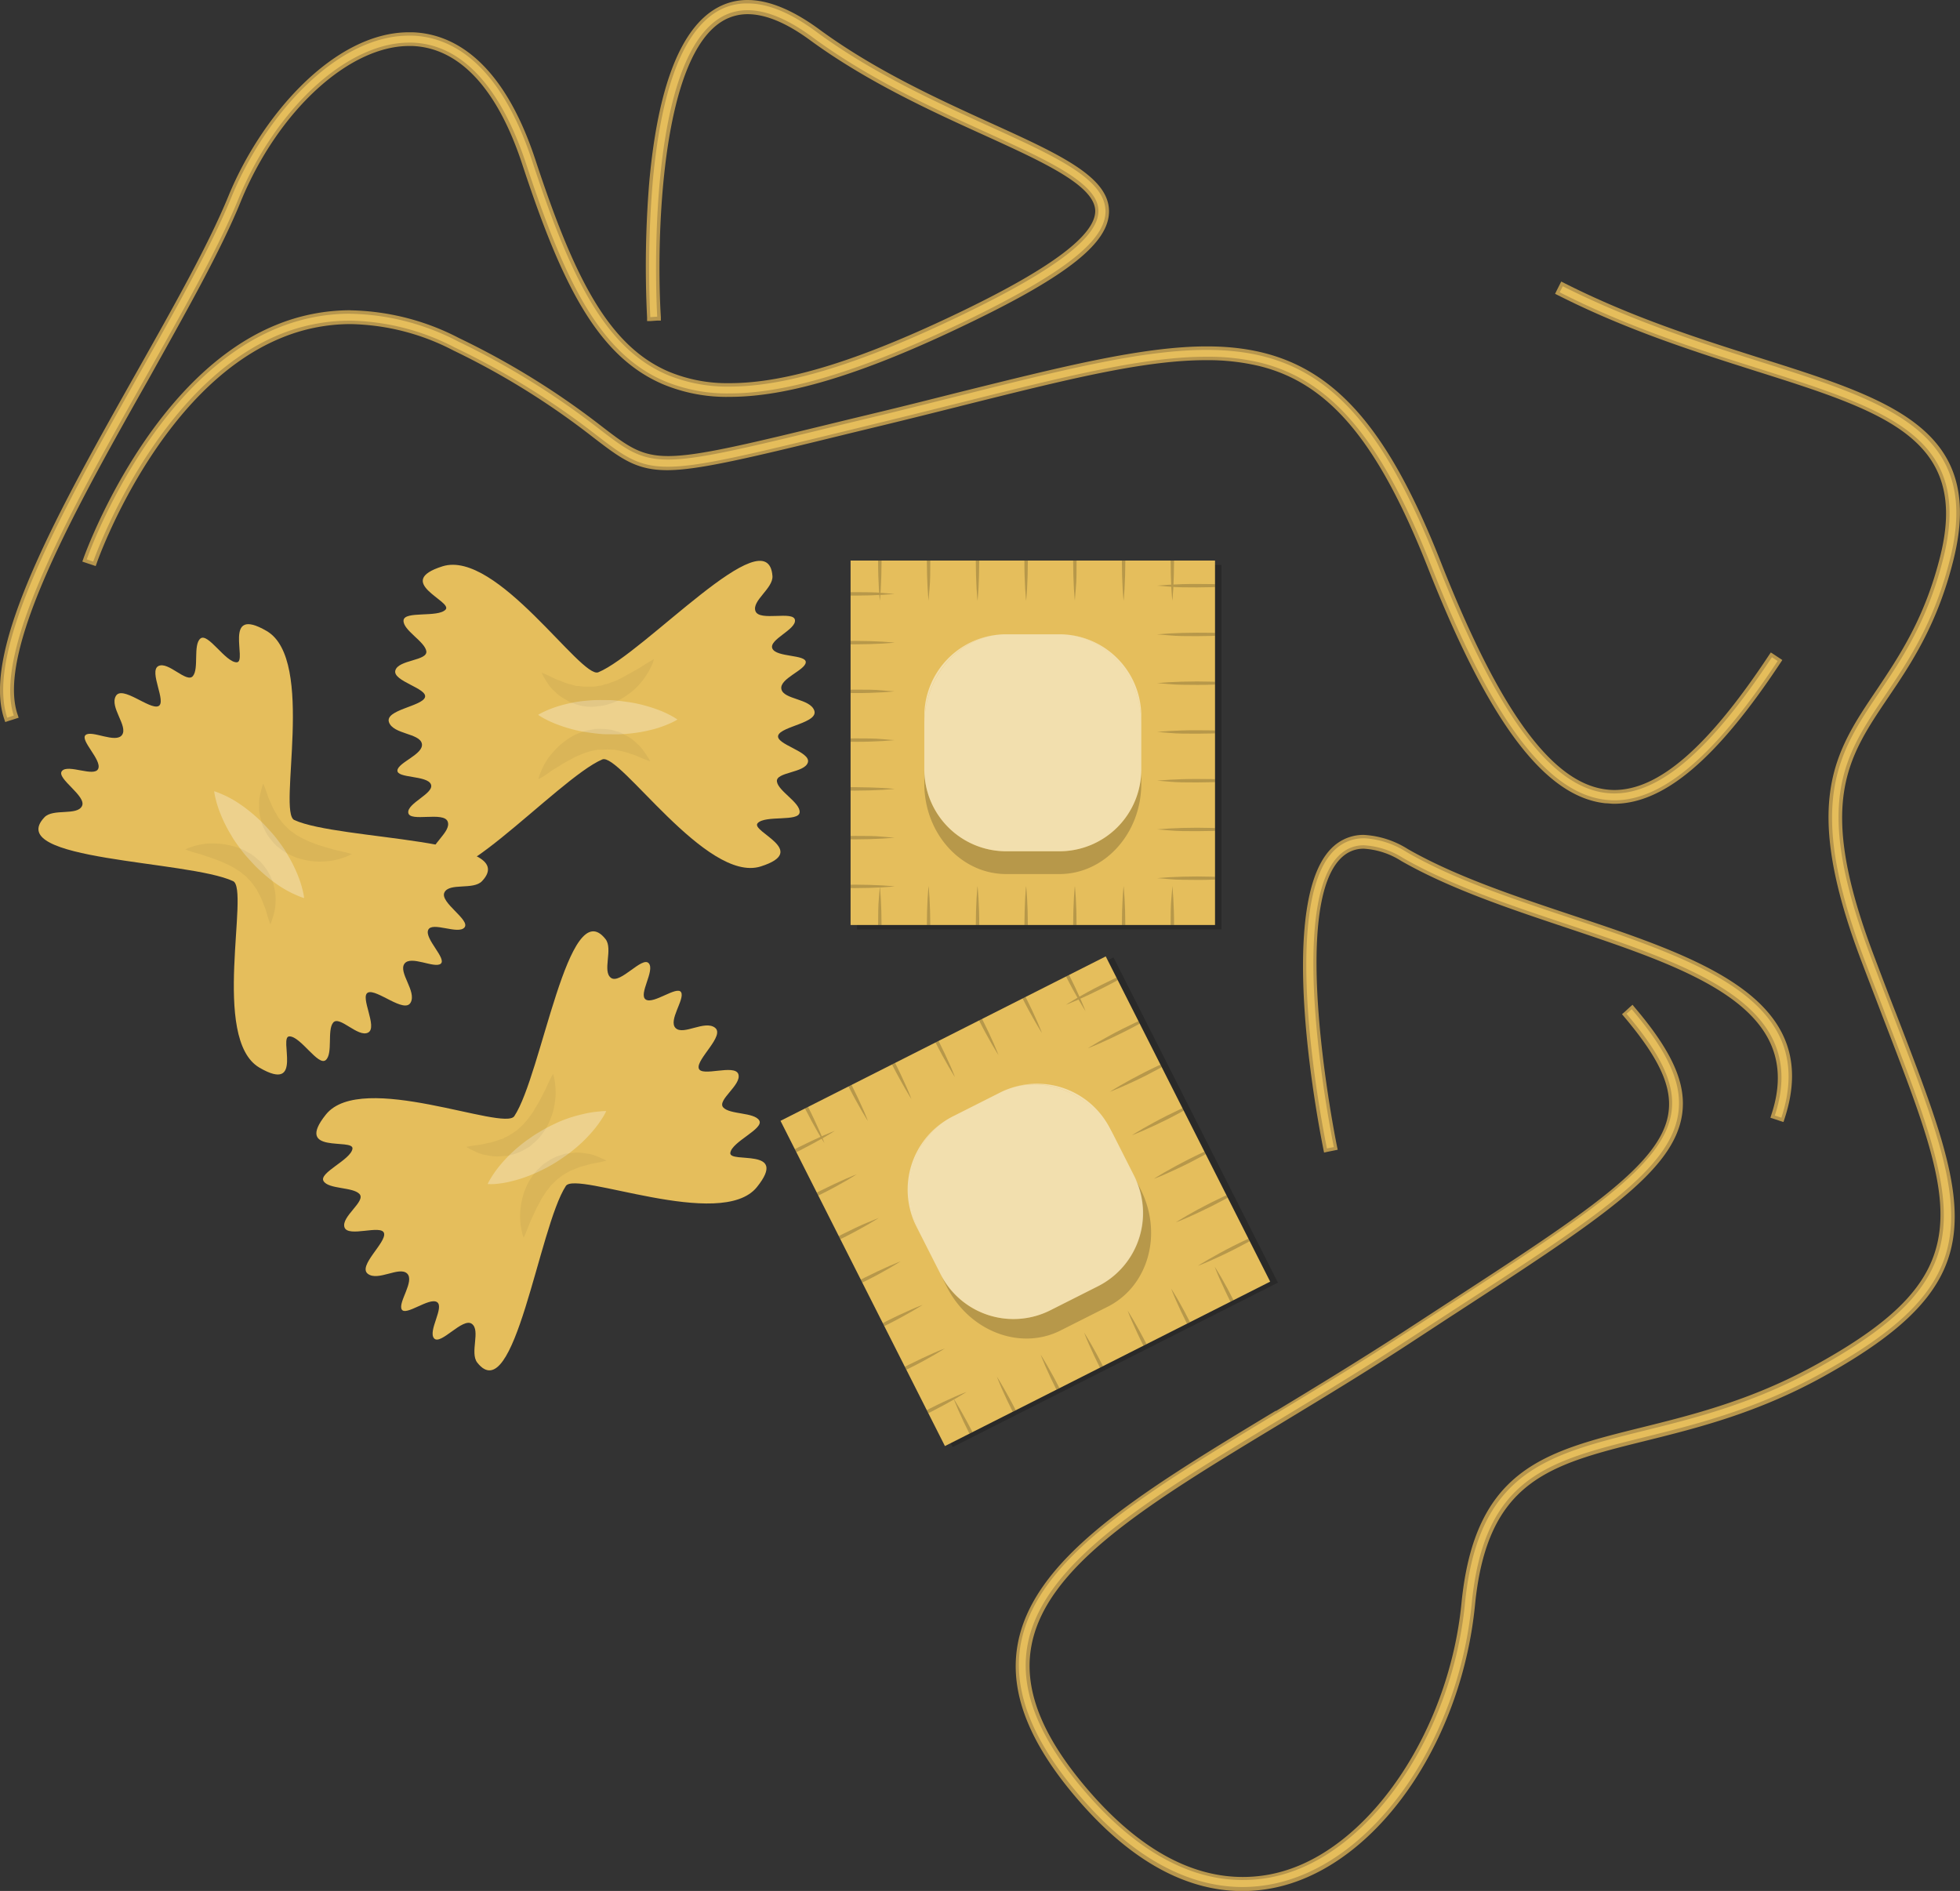 <svg xmlns="http://www.w3.org/2000/svg" xmlns:xlink="http://www.w3.org/1999/xlink" viewBox="0 0 284.72 274.69"><rect x="0" y="0" width="284.72" height="274.69" fill="#333333" stroke="none"/><defs><style>.cls-1{fill:none;}.cls-2{fill:#e5be5c;}.cls-3{opacity:0.3;}.cls-4,.cls-7{fill:#fff;}.cls-5{opacity:0.05;}.cls-6,.cls-8{opacity:0.2;}.cls-7{opacity:0.5;}.cls-9{clip-path:url(#clip-path);}.cls-10{clip-path:url(#clip-path-2);}.cls-11{fill:#e5bd5b;}.cls-12{fill:#b7964d;}</style><clipPath id="clip-path"><rect class="cls-1" x="123.56" y="81.43" width="52.94" height="52.94"/></clipPath><clipPath id="clip-path-2"><rect class="cls-1" x="122.47" y="148.04" width="52.94" height="52.94" transform="translate(-62.71 85.96) rotate(-26.82)"/></clipPath></defs><g id="Layer_2" data-name="Layer 2"><g id="Layer_1-2" data-name="Layer 1"><g id="Pasta"><path class="cls-2" d="M42.75,119.12c-2.46-1.12,3.14-23.27-4-27.45-6.55-3.82-2.73,4.54-4.37,4.54s-4.18-4.36-5.27-3.45-.18,4.36-1.09,5.45S24.43,96,23,96.76s1.27,5.27,0,5.82-5.27-3.09-6.18-1.46,1.81,4.36.91,5.64-4.37-.73-5.28,0,2.37,3.63,1.82,4.91S9.89,110.94,9,112s3.63,3.64,2.91,5.09-4.21.31-5.46,1.64c-6,6.36,20.85,6.22,27.41,9.27,2.45,1.14-3.28,22.91,3.82,27.09,6.54,3.82,2.72-4.54,4.36-4.54s4.18,4.36,5.27,3.45.18-4.36,1.09-5.45S52,150.76,53.47,150s-1.27-5.27,0-5.82,5.28,3.09,6.18,1.46-1.81-4.36-.9-5.64,4.36.73,5.27,0-2.37-3.63-1.82-4.91,4.36.73,5.27-.36-3.63-3.64-2.91-5.09,4.21-.31,5.46-1.64C76,121.67,49.26,122.12,42.75,119.12Z"/><g class="cls-3"><path class="cls-4" d="M31.11,114.94a7.44,7.44,0,0,1,.94.35,15,15,0,0,1,2.21,1.13,22.36,22.36,0,0,1,2.68,2c.45.4.91.81,1.34,1.26s.86.92,1.28,1.39.81,1,1.17,1.49.71,1,1,1.53a20.33,20.33,0,0,1,1.51,3,15.6,15.6,0,0,1,.76,2.37,8.77,8.77,0,0,1,.18,1,7.44,7.44,0,0,1-.94-.35,15,15,0,0,1-2.21-1.13,19.74,19.74,0,0,1-2.68-2c-.45-.4-.91-.81-1.34-1.26s-.86-.92-1.28-1.4-.8-1-1.16-1.49-.71-1-1-1.53a19.84,19.84,0,0,1-1.51-3,14.79,14.79,0,0,1-.76-2.36A8.2,8.2,0,0,1,31.11,114.94Z"/></g><g class="cls-5"><path d="M26.93,123.4a4.48,4.48,0,0,1,.81-.35,10.41,10.41,0,0,1,2.27-.5,11.41,11.41,0,0,1,1.57,0,9.39,9.39,0,0,1,1.76.24,10.52,10.52,0,0,1,1.86.59,8.92,8.92,0,0,1,.91.49,4.62,4.62,0,0,1,.88.58l.8.69a8.69,8.69,0,0,1,.68.82,6.72,6.72,0,0,1,1,1.77,3.35,3.35,0,0,1,.3.91l.18.88a6.36,6.36,0,0,1,.07,1.61,5.16,5.16,0,0,1-.17,1.32,9.9,9.9,0,0,1-.27,1,8.66,8.66,0,0,1-.31.82s-.13-.31-.29-.83c-.08-.26-.19-.57-.27-.91a8.56,8.56,0,0,0-.41-1.12,8.63,8.63,0,0,0-.52-1.24l-.32-.61-.16-.32c-.06-.1-.14-.19-.21-.29a7.23,7.23,0,0,0-.88-1.12c-.17-.17-.32-.36-.5-.53l-.58-.45a2.65,2.65,0,0,0-.6-.44c-.22-.12-.41-.28-.64-.4a14.45,14.45,0,0,0-1.37-.67,14.77,14.77,0,0,0-1.38-.56c-.45-.17-.9-.3-1.31-.45s-.81-.27-1.16-.36l-.93-.27Z"/></g><g class="cls-5"><path d="M51.11,124.05a4.69,4.69,0,0,1-.8.39,10.8,10.8,0,0,1-2.24.61,12.31,12.31,0,0,1-1.56.11,9.13,9.13,0,0,1-1.77-.15,10.59,10.59,0,0,1-1.89-.5c-.31-.13-.63-.28-.93-.44a5.59,5.59,0,0,1-.91-.54l-.84-.65a10.55,10.55,0,0,1-.71-.79,6.6,6.6,0,0,1-1.1-1.72,3,3,0,0,1-.35-.89c-.07-.3-.15-.59-.22-.87a6.12,6.12,0,0,1-.15-1.61,5.07,5.07,0,0,1,.1-1.33c.07-.38.16-.72.23-1a7,7,0,0,1,.26-.83s.15.3.34.81c.09.26.21.56.31.91a8.74,8.74,0,0,0,.47,1.09,7.34,7.34,0,0,0,.57,1.21c.12.19.23.4.35.6l.17.31c.07.1.16.18.23.28a6.8,6.8,0,0,0,.94,1.07c.18.17.34.35.52.51l.6.42a2.9,2.9,0,0,0,.62.41c.23.11.43.26.66.37.47.19.91.45,1.4.6a13.11,13.11,0,0,0,1.41.49c.46.16.91.26,1.33.39s.82.23,1.18.3l.93.22Z"/></g><path class="cls-2" d="M87.49,110.32c2.49-1.06,15.11,18,23,15.55,7.22-2.28-1.53-5.08-.43-6.29s6-.16,6.1-1.58-3.11-3.07-3.3-4.47,4.06-1.23,4.5-2.79-4.76-2.61-4.31-3.92,5.84-1.82,5.24-3.59-4.45-1.59-4.78-3.12,3.47-2.74,3.54-3.9-4.28-.7-4.85-2,3.47-2.74,3.28-4.14-5.14.24-5.73-1.28,2.6-3.32,2.46-5.13c-.67-8.72-18.63,11.24-25.3,14-2.49,1-14.75-17.83-22.61-15.4-7.23,2.27,1.53,5.08.43,6.29s-6,.15-6.11,1.57,3.11,3.07,3.31,4.48-4.06,1.22-4.5,2.79,4.75,2.6,4.3,3.91-5.83,1.82-5.23,3.6,4.45,1.59,4.78,3.12-3.48,2.74-3.55,3.9,4.28.69,4.86,2-3.48,2.74-3.28,4.15,5.14-.24,5.72,1.27-2.6,3.32-2.46,5.14C63.23,133.23,80.89,113.13,87.49,110.32Z"/><g class="cls-3"><path class="cls-4" d="M98.41,104.52a7.57,7.57,0,0,1-.88.47,16.05,16.05,0,0,1-2.33.87,21.49,21.49,0,0,1-3.27.65c-.6.07-1.21.13-1.83.15s-1.26,0-1.9,0-1.26-.06-1.88-.14-1.23-.16-1.82-.27a20.71,20.71,0,0,1-3.22-.89,15.62,15.62,0,0,1-2.26-1,7.58,7.58,0,0,1-.85-.52,8.44,8.44,0,0,1,.89-.47,15.61,15.61,0,0,1,2.33-.87,20.16,20.16,0,0,1,3.26-.66c.6-.06,1.22-.12,1.84-.14s1.26,0,1.89,0,1.26.07,1.88.15,1.24.16,1.83.27a22.12,22.12,0,0,1,3.21.88,15.69,15.69,0,0,1,2.26,1C98.1,104.3,98.41,104.52,98.41,104.52Z"/></g><g class="cls-5"><path d="M95,95.74a5.34,5.34,0,0,1-.29.84,10.52,10.52,0,0,1-1.16,2,11.79,11.79,0,0,1-1,1.19,9.76,9.76,0,0,1-1.36,1.14,10,10,0,0,1-1.69,1,10.33,10.33,0,0,1-1,.35,5,5,0,0,1-1,.25l-1.06.14a9.4,9.4,0,0,1-1.06,0,6.79,6.79,0,0,1-2-.44,3.32,3.32,0,0,1-.88-.39l-.78-.46a6.1,6.1,0,0,1-1.23-1,5.22,5.22,0,0,1-.87-1c-.23-.33-.4-.63-.54-.87a6.6,6.6,0,0,1-.4-.78s.32.12.81.35c.25.11.55.24.86.41a7.76,7.76,0,0,0,1.11.45,7.67,7.67,0,0,0,1.25.45l.68.18.34.1c.11,0,.24,0,.35,0a6.84,6.84,0,0,0,1.43.1h.72l.73-.12a2.73,2.73,0,0,0,.73-.16c.23-.08.48-.11.72-.19.47-.21,1-.33,1.42-.57A13.84,13.84,0,0,0,91.14,98c.44-.21.83-.46,1.22-.67s.74-.41,1-.61l.83-.5Z"/></g><g class="cls-5"><path d="M78.22,113.19a4.58,4.58,0,0,1,.25-.84,10.71,10.71,0,0,1,1.06-2.07,11.17,11.17,0,0,1,1-1.23,9.08,9.08,0,0,1,1.31-1.22,10.74,10.74,0,0,1,1.64-1.06c.3-.14.63-.27,1-.39a5.61,5.61,0,0,1,1-.3l1-.19a9.37,9.37,0,0,1,1.06,0,6.67,6.67,0,0,1,2,.34,3,3,0,0,1,.89.35l.8.42a5.73,5.73,0,0,1,1.29,1,5.08,5.08,0,0,1,.91,1,10.07,10.07,0,0,1,.58.84,6.53,6.53,0,0,1,.44.75s-.32-.1-.83-.3c-.25-.1-.55-.22-.88-.37a6.94,6.94,0,0,0-1.12-.4,8,8,0,0,0-1.28-.39l-.68-.14-.35-.08c-.11,0-.23,0-.35,0a6.84,6.84,0,0,0-1.43,0c-.24,0-.48,0-.72,0l-.72.15a3.06,3.06,0,0,0-.72.19c-.24.09-.48.14-.72.24-.46.22-.95.37-1.39.63s-.89.47-1.3.71-.81.51-1.19.73-.72.45-1,.67l-.8.54Z"/></g><path class="cls-2" d="M82.2,172.28c1.48-2.26,22.55,6.57,27.74.18,4.75-5.9-4.09-3.37-3.85-5s4.94-3.49,4.2-4.7-4.28-.83-5.23-1.89,2.7-3.27,2.2-4.82-5.41.47-5.76-.87,3.85-4.75,2.36-5.89-4.58,1.15-5.71.06,1.37-4.21.79-5.21-4,1.79-5.13,1.06,1.37-4.2.43-5.27-4.14,3.06-5.47,2.13.32-4.21-.81-5.64c-5.4-6.88-9.25,19.69-13.25,25.72-1.49,2.25-22.16-6.65-27.35-.26-4.75,5.91,4.09,3.38,3.84,5s-4.93,3.48-4.2,4.69,4.29.83,5.23,1.89-2.69,3.27-2.19,4.82,5.4-.47,5.75.87-3.84,4.75-2.36,5.89S58,183.9,59.14,185s-1.36,4.21-.78,5.22,4-1.8,5.12-1.07-1.36,4.21-.42,5.27,4.14-3.06,5.47-2.12-.32,4.2.8,5.64C74.73,204.81,78.27,178.28,82.2,172.28Z"/><g class="cls-3"><path class="cls-4" d="M88.07,161.4a9.71,9.71,0,0,1-.48.88,16.44,16.44,0,0,1-1.46,2,20.85,20.85,0,0,1-2.35,2.36c-.46.39-.94.78-1.45,1.14s-1,.71-1.57,1.06-1.08.65-1.64.93-1.11.55-1.67.78a19.79,19.79,0,0,1-3.16,1.05,14.41,14.41,0,0,1-2.45.4,8.33,8.33,0,0,1-1,0,7.31,7.31,0,0,1,.48-.88,15.21,15.21,0,0,1,1.45-2,20.06,20.06,0,0,1,2.35-2.36c.46-.39.94-.78,1.45-1.14s1-.71,1.57-1.05,1.09-.65,1.65-.93,1.11-.55,1.66-.78a19.88,19.88,0,0,1,3.17-1,14.25,14.25,0,0,1,2.45-.4A7.42,7.42,0,0,1,88.07,161.4Z"/></g><g class="cls-5"><path d="M80.33,156a4.86,4.86,0,0,1,.22.85,10.59,10.59,0,0,1,.16,2.32,13.46,13.46,0,0,1-.2,1.55,8.42,8.42,0,0,1-.5,1.71,8.86,8.86,0,0,1-.86,1.75,9.83,9.83,0,0,1-.61.83,5.26,5.26,0,0,1-.71.78l-.8.7c-.29.21-.61.37-.91.55a6.71,6.71,0,0,1-1.9.73,2.87,2.87,0,0,1-1,.16l-.9.06a6.17,6.17,0,0,1-1.6-.18,5,5,0,0,1-1.29-.35c-.36-.15-.67-.31-.92-.43a6.93,6.93,0,0,1-.77-.42s.33-.08.87-.17l.94-.13a7,7,0,0,0,1.17-.24,7.24,7.24,0,0,0,1.3-.32l.66-.23.33-.11c.11,0,.21-.11.32-.16a7.64,7.64,0,0,0,1.24-.71l.59-.41.54-.5a3,3,0,0,0,.52-.54c.16-.2.34-.37.5-.57.28-.43.62-.8.86-1.25s.52-.86.76-1.29.43-.84.64-1.23.38-.76.52-1.09.3-.63.41-.88Z"/></g><g class="cls-5"><path d="M76.08,179.82a5.58,5.58,0,0,1-.26-.85,10.4,10.4,0,0,1-.27-2.3,12.66,12.66,0,0,1,.12-1.56,10.43,10.43,0,0,1,1.19-3.53c.17-.29.37-.57.57-.86a6.4,6.4,0,0,1,.67-.81l.77-.73a8.44,8.44,0,0,1,.88-.59,6.34,6.34,0,0,1,1.87-.83,3.12,3.12,0,0,1,.93-.21l.9-.1a6,6,0,0,1,1.61.1,5.19,5.19,0,0,1,1.3.29c.37.13.69.27.94.38a7.25,7.25,0,0,1,.79.38s-.32.1-.86.21c-.26.06-.58.13-.94.18a7.56,7.56,0,0,0-1.15.3,7.14,7.14,0,0,0-1.28.38l-.65.27-.33.12-.3.18a6.69,6.69,0,0,0-1.21.77c-.19.15-.39.28-.57.44l-.52.52a3.28,3.28,0,0,0-.49.56c-.14.21-.32.38-.47.59-.25.45-.58.84-.8,1.3s-.48.88-.69,1.32-.39.87-.58,1.26-.35.78-.47,1.12l-.37.89Z"/></g><rect class="cls-6" x="124.5" y="82.07" width="52.94" height="52.94"/><rect class="cls-2" x="123.56" y="81.43" width="52.94" height="52.94"/><path class="cls-6" d="M153.9,123.66h-7.74a11.89,11.89,0,0,1-11.89-11.89v2.06c0,7.25,5.33,13.14,11.89,13.14h7.74c6.56,0,11.89-5.89,11.89-13.14v-2.06A11.89,11.89,0,0,1,153.9,123.66Z"/><path class="cls-7" d="M146.16,92.14A11.9,11.9,0,0,0,134.27,104v1.24C134.27,98,139.6,92.14,146.16,92.14Z"/><path class="cls-7" d="M153.9,92.14c6.56,0,11.89,5.89,11.89,13.14V104A11.9,11.9,0,0,0,153.9,92.14Z"/><path class="cls-7" d="M153.9,92.14h-7.74c-6.56,0-11.89,5.89-11.89,13.14v6.49a11.89,11.89,0,0,0,11.89,11.89h7.74a11.89,11.89,0,0,0,11.89-11.89v-6.49C165.79,98,160.46,92.14,153.9,92.14Z"/><g class="cls-8"><g class="cls-9"><path d="M118.42,86.27s.72-.08,1.8-.14,2.52-.12,4-.11,2.87,0,3.95.11,1.8.14,1.8.14-.72.08-1.8.14-2.51.11-3.95.11-2.88,0-4-.11S118.42,86.27,118.42,86.27Z"/><path d="M118.42,93.35s.72-.08,1.8-.14,2.52-.11,4-.11,2.87.05,3.95.11,1.8.14,1.8.14-.72.08-1.8.14-2.51.11-3.95.11-2.88,0-4-.11S118.42,93.35,118.42,93.35Z"/><path d="M118.42,100.43s.72-.08,1.8-.14,2.52-.11,4-.11,2.87,0,3.95.11,1.8.14,1.8.14-.72.08-1.8.14-2.51.12-3.95.11-2.88-.05-4-.11S118.42,100.43,118.42,100.43Z"/><path d="M118.42,107.51s.72-.08,1.8-.14,2.52-.11,4-.11,2.87,0,3.95.11,1.8.14,1.8.14-.72.08-1.8.14-2.51.12-3.95.11-2.88-.05-4-.11S118.42,107.51,118.42,107.51Z"/><path d="M118.42,114.6s.72-.08,1.8-.14,2.52-.12,4-.11,2.87.05,3.95.11,1.8.14,1.8.14-.72.08-1.8.14-2.51.11-3.95.11-2.88,0-4-.11S118.42,114.6,118.42,114.6Z"/><path d="M118.42,121.68s.72-.08,1.8-.14,2.52-.11,4-.11,2.87,0,3.95.11,1.8.14,1.8.14-.72.08-1.8.14-2.51.11-3.95.11-2.88-.05-4-.11S118.42,121.68,118.42,121.68Z"/><path d="M118.42,128.76s.72-.08,1.8-.14,2.52-.11,4-.11,2.87.05,3.95.11,1.8.14,1.8.14-.72.08-1.8.14-2.51.11-3.95.11-2.88,0-4-.11S118.42,128.76,118.42,128.76Z"/><path d="M170.3,75.68s.08.72.14,1.8.12,2.51.11,4-.05,2.88-.11,4-.14,1.8-.14,1.8-.08-.72-.14-1.8-.11-2.52-.11-4,0-2.88.11-4S170.3,75.68,170.3,75.68Z"/><path d="M163.22,75.68s.08.72.14,1.8.11,2.51.11,4-.05,2.88-.11,4-.14,1.8-.14,1.8-.08-.72-.14-1.8-.11-2.52-.11-4,.05-2.88.11-4S163.22,75.68,163.22,75.68Z"/><path d="M156.14,75.68s.08.72.14,1.8.11,2.51.11,4,0,2.88-.11,4-.14,1.8-.14,1.8-.08-.72-.14-1.8-.11-2.52-.11-4,.05-2.88.11-4S156.14,75.68,156.14,75.68Z"/><path d="M149.06,75.68s.08.72.14,1.8.11,2.51.11,4-.05,2.88-.11,4-.14,1.8-.14,1.8-.08-.72-.14-1.8-.12-2.52-.11-4,.05-2.88.11-4S149.06,75.68,149.06,75.68Z"/><path d="M142,75.68s.08.72.14,1.8.12,2.51.11,4-.05,2.88-.11,4-.14,1.8-.14,1.8-.08-.72-.14-1.8-.11-2.52-.11-4,.05-2.88.11-4S142,75.68,142,75.68Z"/><path d="M134.89,75.68s.08.72.14,1.8.11,2.51.11,4,0,2.88-.11,4-.14,1.8-.14,1.8-.08-.72-.14-1.8-.11-2.52-.11-4,.05-2.88.11-4S134.89,75.68,134.89,75.68Z"/><path d="M127.81,75.68s.08.72.14,1.8.11,2.51.11,4-.05,2.88-.11,4-.14,1.8-.14,1.8-.08-.72-.14-1.8-.12-2.52-.11-4,0-2.88.11-4S127.81,75.68,127.81,75.68Z"/><path d="M179.69,127.57s-.72.08-1.8.14-2.52.12-4,.11-2.87,0-4-.11-1.8-.14-1.8-.14.72-.08,1.8-.14,2.51-.11,4-.11,2.88.05,4,.11S179.69,127.57,179.69,127.57Z"/><path d="M179.69,120.49s-.72.08-1.8.14-2.52.11-4,.11-2.87,0-4-.11-1.8-.14-1.8-.14.72-.08,1.8-.14,2.51-.11,4-.11,2.88.05,4,.11S179.69,120.49,179.69,120.49Z"/><path d="M179.69,113.41s-.72.08-1.8.14-2.52.11-4,.11-2.87,0-4-.11-1.8-.14-1.8-.14.72-.08,1.8-.14,2.51-.12,4-.11,2.88,0,4,.11S179.69,113.41,179.69,113.41Z"/><path d="M179.69,106.33s-.72.08-1.8.14-2.52.11-4,.11-2.87,0-4-.11-1.8-.14-1.8-.14.72-.08,1.8-.14,2.51-.12,4-.11,2.88,0,4,.11S179.69,106.33,179.69,106.33Z"/><path d="M179.69,99.24s-.72.08-1.8.14-2.52.12-4,.11-2.87,0-4-.11-1.8-.14-1.8-.14.72-.08,1.8-.14,2.51-.11,4-.11,2.88.05,4,.11S179.69,99.24,179.69,99.24Z"/><path d="M179.69,92.16s-.72.08-1.8.14-2.52.11-4,.11-2.87,0-4-.11-1.8-.14-1.8-.14.72-.08,1.8-.14,2.51-.11,4-.11,2.88,0,4,.11S179.69,92.16,179.69,92.16Z"/><path d="M179.69,85.08s-.72.08-1.8.14-2.52.11-4,.11-2.87,0-4-.11-1.8-.14-1.8-.14.72-.08,1.8-.14,2.51-.12,4-.11,2.88,0,4,.11S179.69,85.08,179.69,85.08Z"/><path d="M127.81,140.29s-.08-.72-.14-1.8-.12-2.52-.11-4,0-2.88.11-4,.14-1.79.14-1.79.08.72.14,1.79.11,2.52.11,4-.05,2.88-.11,4S127.81,140.29,127.81,140.29Z"/><path d="M134.89,140.29s-.08-.72-.14-1.8-.11-2.52-.11-4,.05-2.88.11-4,.14-1.79.14-1.79.08.72.14,1.79.11,2.52.11,4,0,2.88-.11,4S134.89,140.29,134.89,140.29Z"/><path d="M142,140.29s-.08-.72-.14-1.8-.11-2.52-.11-4,.05-2.88.11-4,.14-1.79.14-1.79.08.72.14,1.79.12,2.52.11,4-.05,2.88-.11,4S142,140.29,142,140.29Z"/><path d="M149.06,140.29s-.08-.72-.14-1.8-.12-2.52-.11-4,.05-2.88.11-4,.14-1.79.14-1.79.08.72.14,1.79.11,2.52.11,4-.05,2.88-.11,4S149.06,140.29,149.06,140.29Z"/><path d="M156.14,140.29s-.08-.72-.14-1.8-.11-2.52-.11-4,.05-2.88.11-4,.14-1.79.14-1.79.08.72.14,1.79.11,2.52.11,4,0,2.88-.11,4S156.14,140.29,156.14,140.29Z"/><path d="M163.22,140.29s-.08-.72-.14-1.8-.11-2.52-.11-4,.05-2.88.11-4,.14-1.79.14-1.79.08.72.14,1.79.11,2.52.11,4-.05,2.88-.11,4S163.22,140.29,163.22,140.29Z"/><path d="M170.3,140.29s-.08-.72-.14-1.8-.11-2.52-.11-4,0-2.88.11-4,.14-1.79.14-1.79.08.72.14,1.79.12,2.52.11,4-.05,2.88-.11,4S170.3,140.29,170.3,140.29Z"/></g></g><rect class="cls-6" x="123.6" y="148.19" width="52.94" height="52.94" transform="translate(-62.66 86.48) rotate(-26.82)"/><rect class="cls-2" x="122.47" y="148.04" width="52.94" height="52.94" transform="translate(-62.71 85.96) rotate(-26.82)"/><path class="cls-6" d="M159.5,186.84l-6.9,3.48a11.88,11.88,0,0,1-16-5.25l.93,1.84c3.27,6.48,10.68,9.33,16.54,6.36l6.9-3.48c5.86-3,8-10.62,4.68-17.1l-.92-1.83A11.9,11.9,0,0,1,159.5,186.84Z"/><path class="cls-7" d="M138.38,162.19a11.91,11.91,0,0,0-5.25,16l.56,1.11C130.42,172.81,132.52,165.16,138.38,162.19Z"/><path class="cls-7" d="M145.28,158.71c5.86-3,13.27-.12,16.54,6.36l-.56-1.11A11.88,11.88,0,0,0,145.28,158.71Z"/><path class="cls-7" d="M145.28,158.71l-6.9,3.48c-5.86,3-8,10.62-4.69,17.1l2.93,5.78a11.88,11.88,0,0,0,16,5.25l6.9-3.48a11.9,11.9,0,0,0,5.25-16l-2.93-5.79C158.55,158.59,151.14,155.74,145.28,158.71Z"/><g class="cls-8"><g class="cls-10"><path d="M111,169.46s.61-.39,1.54-.93,2.2-1.24,3.48-1.88,2.59-1.26,3.58-1.69,1.67-.69,1.67-.69-.6.4-1.54.94-2.2,1.23-3.48,1.88-2.59,1.25-3.58,1.69S111,169.46,111,169.46Z"/><path d="M114.17,175.79s.6-.4,1.54-.94,2.19-1.24,3.48-1.88,2.59-1.26,3.58-1.69,1.67-.69,1.67-.69-.61.4-1.54.94-2.2,1.24-3.49,1.88-2.59,1.26-3.58,1.69S114.17,175.79,114.17,175.79Z"/><path d="M117.36,182.11s.61-.4,1.54-.94,2.2-1.24,3.48-1.88S125,178,126,177.6s1.67-.69,1.67-.69-.6.4-1.54.94-2.2,1.24-3.48,1.88S120,181,119,181.42,117.36,182.11,117.36,182.11Z"/><path d="M120.55,188.43s.61-.4,1.55-.94,2.19-1.24,3.48-1.88,2.59-1.26,3.58-1.69,1.67-.69,1.67-.69-.61.4-1.54.94-2.2,1.24-3.49,1.88-2.59,1.26-3.58,1.69S120.55,188.43,120.55,188.43Z"/><path d="M123.75,194.75s.61-.4,1.54-.94,2.2-1.23,3.48-1.88,2.59-1.25,3.58-1.69,1.67-.68,1.67-.68-.6.39-1.54.93-2.2,1.24-3.48,1.88-2.59,1.26-3.58,1.69S123.75,194.75,123.75,194.75Z"/><path d="M127,201.07s.6-.4,1.54-.94,2.19-1.23,3.48-1.88,2.59-1.25,3.58-1.69,1.67-.68,1.67-.68-.61.39-1.54.93-2.2,1.24-3.49,1.88-2.59,1.26-3.58,1.69S127,201.07,127,201.07Z"/><path d="M130.14,207.39s.61-.4,1.54-.94,2.2-1.23,3.48-1.88,2.59-1.25,3.58-1.69,1.67-.68,1.67-.68-.6.39-1.54.93-2.2,1.24-3.48,1.89-2.59,1.25-3.58,1.68S130.14,207.39,130.14,207.39Z"/><path d="M152.49,136.61s.4.61.94,1.54,1.24,2.2,1.88,3.48,1.26,2.59,1.69,3.58.69,1.67.69,1.67-.4-.61-.94-1.54-1.24-2.2-1.88-3.48-1.26-2.59-1.69-3.58S152.49,136.61,152.49,136.61Z"/><path d="M146.17,139.8s.4.61.94,1.55,1.24,2.19,1.88,3.48,1.26,2.59,1.69,3.58.69,1.67.69,1.67-.4-.61-.94-1.55-1.24-2.19-1.88-3.48-1.26-2.59-1.69-3.58S146.17,139.8,146.17,139.8Z"/><path d="M139.85,143s.4.61.94,1.54,1.24,2.2,1.88,3.48,1.26,2.59,1.69,3.58.69,1.67.69,1.67-.4-.6-.94-1.54-1.24-2.2-1.88-3.48-1.26-2.59-1.69-3.58S139.85,143,139.85,143Z"/><path d="M133.53,146.19s.4.61.94,1.55,1.23,2.19,1.88,3.48,1.25,2.59,1.69,3.58.68,1.67.68,1.67-.39-.61-.93-1.54-1.24-2.2-1.89-3.49-1.25-2.59-1.68-3.58S133.53,146.19,133.53,146.19Z"/><path d="M127.21,149.39s.4.61.94,1.54,1.23,2.2,1.88,3.48,1.25,2.59,1.69,3.58.68,1.67.68,1.67-.39-.6-.93-1.54-1.24-2.2-1.89-3.48-1.25-2.59-1.68-3.58S127.21,149.39,127.21,149.39Z"/><path d="M120.89,152.58s.4.61.94,1.55,1.23,2.19,1.88,3.48,1.25,2.59,1.69,3.58.68,1.67.68,1.67-.39-.61-.93-1.54-1.24-2.2-1.89-3.49-1.25-2.59-1.68-3.58S120.89,152.58,120.89,152.58Z"/><path d="M114.57,155.78s.39.61.94,1.54,1.23,2.2,1.88,3.48,1.25,2.59,1.69,3.58.68,1.67.68,1.67-.4-.6-.94-1.54-1.23-2.2-1.88-3.48-1.25-2.59-1.68-3.58S114.57,155.78,114.57,155.78Z"/><path d="M184.28,178.69s-.6.4-1.54.94-2.2,1.23-3.48,1.88-2.59,1.25-3.58,1.69-1.67.68-1.67.68.6-.39,1.54-.93,2.2-1.24,3.48-1.89,2.59-1.25,3.58-1.68S184.28,178.69,184.28,178.69Z"/><path d="M181.09,172.37s-.61.39-1.55.94-2.19,1.23-3.48,1.88-2.59,1.25-3.58,1.69-1.67.68-1.67.68.61-.39,1.55-.94,2.19-1.23,3.48-1.88,2.59-1.25,3.58-1.68S181.09,172.37,181.09,172.37Z"/><path d="M177.89,166.05s-.6.39-1.54.93-2.2,1.24-3.48,1.89-2.59,1.25-3.58,1.69-1.67.68-1.67.68.6-.4,1.54-.94,2.2-1.23,3.48-1.88,2.59-1.25,3.58-1.69S177.89,166.05,177.89,166.05Z"/><path d="M174.7,159.73s-.61.39-1.55.93-2.19,1.24-3.48,1.89-2.59,1.25-3.58,1.68-1.67.69-1.67.69.61-.4,1.55-.94,2.19-1.23,3.48-1.88,2.59-1.25,3.58-1.69S174.7,159.73,174.7,159.73Z"/><path d="M171.5,153.41s-.61.39-1.54.93-2.2,1.24-3.48,1.89-2.59,1.25-3.58,1.68-1.67.69-1.67.69.6-.4,1.54-.94,2.2-1.23,3.48-1.88,2.59-1.25,3.58-1.69S171.5,153.41,171.5,153.41Z"/><path d="M168.31,147.09s-.61.39-1.55.93-2.19,1.24-3.48,1.88-2.59,1.26-3.58,1.69-1.67.69-1.67.69.61-.4,1.55-.94,2.19-1.23,3.48-1.88,2.59-1.25,3.58-1.69S168.31,147.09,168.31,147.09Z"/><path d="M165.11,140.76s-.61.4-1.54.94-2.2,1.24-3.48,1.88-2.59,1.26-3.58,1.69-1.67.69-1.67.69.6-.4,1.54-.94,2.2-1.24,3.48-1.88,2.59-1.26,3.58-1.69S165.11,140.76,165.11,140.76Z"/><path d="M143.72,213.44s-.4-.6-.94-1.54-1.24-2.2-1.88-3.48-1.26-2.59-1.69-3.58-.69-1.67-.69-1.67.4.6.94,1.54,1.24,2.2,1.88,3.48,1.26,2.59,1.69,3.58S143.72,213.44,143.72,213.44Z"/><path d="M150,210.25s-.4-.61-.94-1.55-1.24-2.19-1.88-3.48-1.26-2.59-1.69-3.58-.68-1.67-.68-1.67.39.61.93,1.55,1.24,2.19,1.88,3.48,1.26,2.59,1.69,3.58S150,210.25,150,210.25Z"/><path d="M156.36,207.05s-.4-.61-.94-1.54-1.24-2.2-1.88-3.48-1.26-2.59-1.69-3.58-.68-1.67-.68-1.67.39.6.93,1.54,1.24,2.2,1.88,3.48,1.26,2.59,1.69,3.58S156.36,207.05,156.36,207.05Z"/><path d="M162.68,203.86s-.4-.61-.94-1.55-1.23-2.19-1.88-3.48-1.25-2.59-1.69-3.58-.68-1.67-.68-1.67.39.61.93,1.54,1.24,2.2,1.88,3.49,1.26,2.59,1.69,3.58S162.68,203.86,162.68,203.86Z"/><path d="M169,200.66s-.4-.61-.94-1.54-1.23-2.2-1.88-3.48-1.25-2.59-1.69-3.58-.68-1.67-.68-1.67.39.6.93,1.54,1.24,2.2,1.89,3.48,1.25,2.59,1.68,3.58S169,200.66,169,200.66Z"/><path d="M175.32,197.46s-.39-.6-.94-1.54-1.23-2.19-1.88-3.48-1.25-2.59-1.69-3.58-.68-1.67-.68-1.67.4.61.94,1.54,1.23,2.2,1.88,3.49,1.25,2.59,1.69,3.58S175.32,197.46,175.32,197.46Z"/><path d="M181.64,194.27s-.39-.61-.94-1.54-1.23-2.2-1.88-3.48-1.25-2.59-1.69-3.58-.68-1.67-.68-1.67.4.6.94,1.54,1.23,2.2,1.88,3.48,1.25,2.59,1.68,3.58S181.64,194.27,181.64,194.27Z"/></g></g><path class="cls-11" d="M234.42,116.51c-.4,0-.8,0-1.2-.07-8.67-.91-16.8-11.74-25.61-34.09C200.37,64,193.22,55.44,182.94,52.93a32.26,32.26,0,0,0-7.77-.86c-9.08,0-20.26,2.8-35.74,6.68l-.37.09c-3.38.85-6.95,1.75-10.71,2.66l-4.95,1.21c-14.56,3.55-21.86,5.34-26.49,5.34-4.44,0-6.49-1.57-10.57-4.7a112,112,0,0,0-20.4-12.66,33.87,33.87,0,0,0-15-3.86,26.7,26.7,0,0,0-10.17,2c-18,7.36-26.86,32.57-26.95,32.83l-.08.23-1.42-.49.08-.23c.09-.26,9.26-26.14,27.8-33.73a28.34,28.34,0,0,1,10.75-2.13,35.26,35.26,0,0,1,15.7,4A113.23,113.23,0,0,1,87.25,62.16c3.79,2.9,5.69,4.35,9.79,4.35,4.45,0,11.65-1.75,26-5.26L128,60q5.85-1.42,11.07-2.74c15-3.76,26.82-6.72,36.18-6.72C190.89,50.58,200,59,209,81.8c8.58,21.77,16.32,32.31,24.37,33.15a9.46,9.46,0,0,0,1.07.06c6.6,0,13.81-6.26,22.69-19.68l.14-.21,1.25.83-.14.21c-9.19,13.88-16.8,20.35-23.94,20.35Z"/><path class="cls-12" d="M50.91,45.58a35,35,0,0,1,15.59,4A113.08,113.08,0,0,1,87.1,62.36c3.79,2.9,5.75,4.4,9.94,4.4,4.48,0,11.51-1.71,26.06-5.27l5-1.2c3.9-.95,7.59-1.88,11.08-2.75,15.21-3.81,26.78-6.71,36.11-6.71,15.06,0,24.28,7.56,33.54,31.06,8.61,21.87,16.42,32.45,24.57,33.31a10.14,10.14,0,0,0,1.1.06c6.67,0,14-6.34,22.9-19.79l.83.55c-9.1,13.76-16.69,20.24-23.73,20.24h0a11.48,11.48,0,0,1-1.17-.07c-8.57-.9-16.64-11.68-25.4-33.93-7.28-18.47-14.48-27-24.85-29.58a33,33,0,0,0-7.83-.86c-9.11,0-20.47,2.85-35.8,6.69-3.49.87-7.18,1.8-11.08,2.75l-4.95,1.21c-14.68,3.58-21.83,5.33-26.42,5.33-4.37,0-6.42-1.58-10.43-4.65A112.68,112.68,0,0,0,66.05,50.47,34,34,0,0,0,50.9,46.58a27,27,0,0,0-10.26,2c-18.1,7.41-27,32.73-27.1,33l-.94-.32c.09-.26,9.15-26,27.66-33.58a27.82,27.82,0,0,1,10.65-2.11m0-.5a28.4,28.4,0,0,0-10.84,2.15C21.43,54.85,12.22,80.84,12.13,81.1l-.17.48.47.16,1,.33.47.16.17-.47c.08-.26,8.92-25.36,26.81-32.68a26.33,26.33,0,0,1,10.07-2,33.53,33.53,0,0,1,14.93,3.84A111.16,111.16,0,0,1,86.19,63.55c4,3.06,6.19,4.75,10.73,4.75s12-1.79,26.52-5.35l5-1.21c3.76-.91,7.29-1.8,10.7-2.65l.38-.1c15.46-3.87,26.63-6.67,35.68-6.67a32.28,32.28,0,0,1,7.71.85c10.19,2.49,17.29,11,24.5,29.27,8.84,22.45,17,33.33,25.82,34.25.41,0,.82.07,1.22.07,7.27,0,14.94-6.5,24.18-20.46l.28-.42-.42-.28-.83-.55-.42-.27-.28.41c-8.83,13.35-16,19.57-22.48,19.57a9.24,9.24,0,0,1-1-.06c-7.94-.83-15.62-11.32-24.16-33-9-22.88-18.23-31.38-34-31.38-9.39,0-21.24,3-36.24,6.72-3.13.79-7,1.77-11.06,2.75L123,61c-14.33,3.5-21.52,5.25-25.94,5.25-4,0-5.89-1.43-9.63-4.3A114.16,114.16,0,0,0,66.72,49.13a35.48,35.48,0,0,0-15.81-4.05Z"/><path class="cls-11" d="M.84,104.33C-2.52,94.24,9,73.83,20.11,54.09c5.37-9.53,10.44-18.53,13.31-25.54,4.8-11.74,15.27-23.62,26-23.62h.53c5.33.18,12.72,3.52,17.6,18.36C83,40,88,50.39,97.08,54.25a22.49,22.49,0,0,0,8.9,1.66c8.3,0,19.08-3.34,33.91-10.51,13.29-6.42,19.46-11.11,19.42-14.74,0-3.85-7.19-7.11-16.24-11.23-7.56-3.45-17-7.74-25.2-13.8-3.49-2.57-6.61-3.88-9.28-3.88a7.32,7.32,0,0,0-3.52.88c-11.55,6.29-9.37,43-9.35,43.4l0,.25-1.5.09,0-.25a149.14,149.14,0,0,1,.35-19.7c1.25-13.8,4.55-22.25,9.79-25.1A8.69,8.69,0,0,1,108.59.25c3,0,6.42,1.4,10.17,4.17,8.1,6,17.42,10.22,24.91,13.63,9.93,4.52,17.09,7.79,17.14,12.59.05,4.4-6,9.22-20.27,16.11-15,7.27-26,10.65-34.58,10.65a23.87,23.87,0,0,1-9.47-1.77c-9.61-4.08-14.75-14.77-20.38-31.86C72.45,12.67,66.84,6.68,59.87,6.44h-.43c-8.89,0-19.25,9.54-24.63,22.68-2.9,7.1-8,16.14-13.4,25.72C11,73.37-.89,94.39,2.26,103.86l.08.24-1.42.47Z"/><path class="cls-12" d="M108.59.5c3,0,6.3,1.38,10,4.12,8.13,6,17.47,10.25,25,13.67,9.82,4.47,16.92,7.71,17,12.35.05,4.29-6,9-20.13,15.89C125.62,53.69,114.51,57.15,106,57.15a23.72,23.72,0,0,1-9.37-1.75c-9.53-4-14.64-14.69-20.24-31.71C72.66,12.49,67,6.43,59.88,6.19h-.44c-9,0-19.4,9.51-24.86,22.84-2.9,7.08-8,16.12-13.38,25.68C10.72,73.3-1.16,94.37,2,103.94l-.95.32c-3.33-10,8.15-30.36,19.24-50.05,5.38-9.54,10.46-18.55,13.33-25.57C38.46,16.89,48.8,5.18,59.4,5.18h.52c5.25.18,12.53,3.49,17.38,18.19C82.81,40.13,87.8,50.59,97,54.48a22.86,22.86,0,0,0,9,1.68c8.37,0,19.33-3.43,34-10.53,13.39-6.48,19.6-11.23,19.56-15,0-4-7.26-7.29-16.39-11.45-7.55-3.44-16.94-7.72-25.15-13.78-3.54-2.61-6.7-3.92-9.43-3.92a7.59,7.59,0,0,0-3.64.91C93.3,8.76,95.45,45.67,95.47,46l-1,.07a148.68,148.68,0,0,1,.35-19.67c1.25-13.71,4.49-22.09,9.65-24.9a8.41,8.41,0,0,1,4.12-1m0-.5a9,9,0,0,0-4.35,1.1C98.92,4,95.58,12.5,94.32,26.4A149.83,149.83,0,0,0,94,46.14l0,.5.5,0,1-.07.5,0,0-.5c-.65-10.25-.25-38,9.22-43.16a7.06,7.06,0,0,1,3.4-.85c2.62,0,5.69,1.29,9.13,3.83C126,11.91,135.4,16.2,143,19.65c8.62,3.93,16.06,7.32,16.1,11,0,3.48-6.27,8.23-19.28,14.52C125,52.33,114.24,55.66,106,55.66A22.13,22.13,0,0,1,97.18,54c-9-3.82-13.93-14.18-19.41-30.8C72.84,8.25,65.35,4.88,59.93,4.69H59.4c-10.82,0-21.37,12-26.21,23.77-2.86,7-7.93,16-13.3,25.52C8.74,73.75-2.79,94.21.6,104.41l.16.48.48-.16,1-.32.47-.15-.16-.48C-.61,94.42,11.2,73.45,21.63,55,27,45.37,32.13,36.32,35,29.21,40.38,16.15,50.65,6.68,59.44,6.68h.42c6.86.25,12.39,6.18,16,17.17,5.65,17.16,10.82,27.9,20.52,32A24,24,0,0,0,106,57.65c8.59,0,19.62-3.39,34.69-10.67,14.55-7,20.46-11.77,20.41-16.34-.05-5-7.27-8.26-17.27-12.81-7.49-3.41-16.8-7.66-24.88-13.61C115.11,1.42,111.64,0,108.59,0Z"/><path class="cls-11" d="M180.52,274.44c-8.12,0-16-4.35-23.5-12.93-7.12-8.16-10.06-15.43-9-22.2,2-12.75,17.63-22.2,37.42-34.17,6-3.6,12-7.28,18.22-11.32l6.67-4.35c20.11-13.07,31.18-20.27,32.29-27.8.57-3.9-1.37-8.14-6.48-14.16l-.16-.19,1.14-1,.16.19c5.42,6.38,7.46,11,6.82,15.34-1.2,8.2-11.81,15.1-32.95,28.85l-.62.4-6.05,3.94c-6.24,4.08-12.35,7.78-18.26,11.35-19.46,11.77-34.84,21.06-36.72,33.13-1,6.3,1.84,13.17,8.66,21,7.17,8.23,14.7,12.41,22.37,12.41a21.22,21.22,0,0,0,6.46-1c12.79-4.09,23.78-20.84,25.56-39,1.9-19.35,12-21.86,25.95-25.33,7.59-1.88,16.18-4,25.56-9.22,24.09-13.36,20.48-22.73,9.76-50.54l-.1-.25c-1-2.59-2.05-5.33-3.15-8.25-8.63-22.86-3.83-30,2.24-39,3.31-4.91,7.06-10.48,9.31-19.63,4.22-17.19-8.19-21.12-27-27.07-8.73-2.77-18.63-5.9-28.67-11l-.23-.11.68-1.34.22.11c9.93,5,19.77,8.14,28.45,10.89,18.9,6,32.55,10.3,28,28.85-2.31,9.42-6.14,15.1-9.52,20.11-6.06,9-10.44,15.49-2.09,37.63,1.13,3,2.22,5.83,3.25,8.49,11.07,28.72,14.8,38.4-10.43,52.39-9.55,5.3-18.25,7.46-25.93,9.37-13.86,3.44-23,5.72-24.82,24-1.87,19-13,35.91-26.59,40.24A22.65,22.65,0,0,1,180.52,274.44Z"/><path class="cls-12" d="M227,41.58c9.95,5,19.8,8.15,28.49,10.9,18.77,5.94,32.32,10.23,27.83,28.55-2.31,9.38-6.12,15-9.49,20-6.1,9.05-10.51,15.59-2.11,37.85,1.13,3,2.22,5.83,3.24,8.49,11,28.57,14.73,38.2-10.31,52.08-9.53,5.29-18.21,7.44-25.87,9.35-14,3.47-23.19,5.76-25,24.23-1.86,18.9-13,35.73-26.41,40a22.47,22.47,0,0,1-6.86,1.09c-6.52,0-14.64-2.9-23.31-12.84-7.07-8.11-10-15.31-9-22,2-12.64,17.57-22.06,37.31-34,5.9-3.57,12-7.25,18.23-11.32l6.67-4.35c20.17-13.11,31.27-20.34,32.39-28,.59-4-1.37-8.27-6.53-14.35l.76-.65c5.37,6.32,7.39,10.86,6.76,15.15-1.18,8.09-11.76,15-32.84,28.67l-6.66,4.34c-6.24,4.08-12.35,7.78-18.26,11.35-19.52,11.8-34.94,21.12-36.84,33.3-1,6.38,1.85,13.31,8.72,21.18,7.2,8.27,14.9,12.5,22.56,12.5a21.18,21.18,0,0,0,6.54-1C199.94,268,211,251.19,212.8,233c1.88-19.17,11.9-21.66,25.76-25.1,7.6-1.89,16.21-4,25.62-9.25,24.28-13.47,20.65-22.89,9.87-50.85-1-2.66-2.11-5.49-3.25-8.5-8.58-22.74-3.81-29.81,2.22-38.76,3.32-4.93,7.09-10.51,9.34-19.71,4.28-17.42-8.22-21.38-27.15-27.37-8.73-2.76-18.62-5.9-28.64-11l.45-.89m-.22-.68-.23.45-.45.89-.22.45.44.22c10.07,5.09,20,8.23,28.72,11,18.66,5.9,31,9.81,26.82,26.77-2.24,9.11-6,14.65-9.27,19.55-6.12,9.07-10.95,16.23-2.28,39.22,1.11,2.92,2.17,5.67,3.16,8.27l.09.23c5.39,14,9,23.22,8.19,30.63s-5.92,13-17.83,19.6c-9.35,5.19-17.93,7.32-25.5,9.2-14.06,3.49-24.22,6-26.14,25.54-1.77,18-12.69,34.7-25.38,38.75a20.81,20.81,0,0,1-6.39,1c-7.59,0-15.06-4.15-22.19-12.32-6.76-7.76-9.57-14.56-8.59-20.79,1.86-12,17.19-21.21,36.6-32.94,5.91-3.58,12-7.27,18.27-11.36l6.11-4,.56-.36c21.2-13.79,31.84-20.71,33.06-29,.65-4.45-1.41-9.1-6.88-15.54l-.32-.39-.38.33L236,147l-.38.33.32.38c5.06,6,7,10.14,6.42,14-1.09,7.42-12.13,14.6-32.17,27.63l-6.67,4.35c-6.19,4-12.26,7.71-18.13,11.26l-.09,0c-19.85,12-35.53,21.48-37.54,34.35-1.07,6.85,1.89,14.18,9.07,22.41,7.52,8.63,15.49,13,23.68,13a23.17,23.17,0,0,0,7-1.11c13.63-4.36,24.88-21.37,26.76-40.46,1.78-18.12,10.87-20.38,24.63-23.8,7.69-1.91,16.41-4.08,26-9.39,12.61-7,18.09-13.05,18.93-20.92s-2.83-17.36-8.39-31.78c-1-2.53-2.08-5.4-3.25-8.49-8.3-22-3.95-28.47,2.07-37.4,3.39-5,7.23-10.73,9.55-20.19C288.43,62.38,274.69,58,255.66,52c-8.67-2.75-18.5-5.86-28.41-10.87l-.45-.23Z"/><path class="cls-11" d="M192.51,166.87c-.31-1.51-7.64-37.25,1.88-44.16a6.24,6.24,0,0,1,3.76-1.19,13.16,13.16,0,0,1,6.3,2c6.87,3.94,15.45,6.81,23.75,9.57,18.75,6.26,36.45,12.17,30.81,29.31l-.08.24-1.43-.47.08-.24c5.18-15.72-11.83-21.4-29.84-27.41-8.37-2.79-17-5.68-24-9.7a11.59,11.59,0,0,0-5.54-1.82,4.84,4.84,0,0,0-2.89.89c-8.69,6.32-1.36,42.29-1.29,42.65l.05.24-1.47.31Z"/><path class="cls-12" d="M198.15,121.77a12.76,12.76,0,0,1,6.17,2c6.9,4,15.5,6.82,23.81,9.59,18.62,6.22,36.21,12.09,30.64,29l-.95-.31c5.26-16-11.87-21.68-30-27.73-8.35-2.79-17-5.67-24-9.68a11.91,11.91,0,0,0-5.67-1.85,5,5,0,0,0-3,.94c-8.88,6.44-1.47,42.54-1.39,42.9l-1,.2c-.32-1.51-7.61-37.09,1.78-43.91a6,6,0,0,1,3.61-1.14m0-.5a6.51,6.51,0,0,0-3.91,1.24c-9.65,7-2.29,42.89-2,44.42l.1.49.49-.11,1-.2.49-.1-.1-.49c-.08-.36-7.38-36.18,1.19-42.39a4.49,4.49,0,0,1,2.74-.85,11.37,11.37,0,0,1,5.42,1.79c7,4,15.69,6.92,24.08,9.72,17.89,6,34.79,11.61,29.68,27.09l-.15.48.47.15.95.32.48.15.15-.47c5.73-17.38-12.09-23.33-31-29.62-8.29-2.77-16.86-5.63-23.72-9.56a13.35,13.35,0,0,0-6.42-2.06Z"/></g></g></g></svg>
